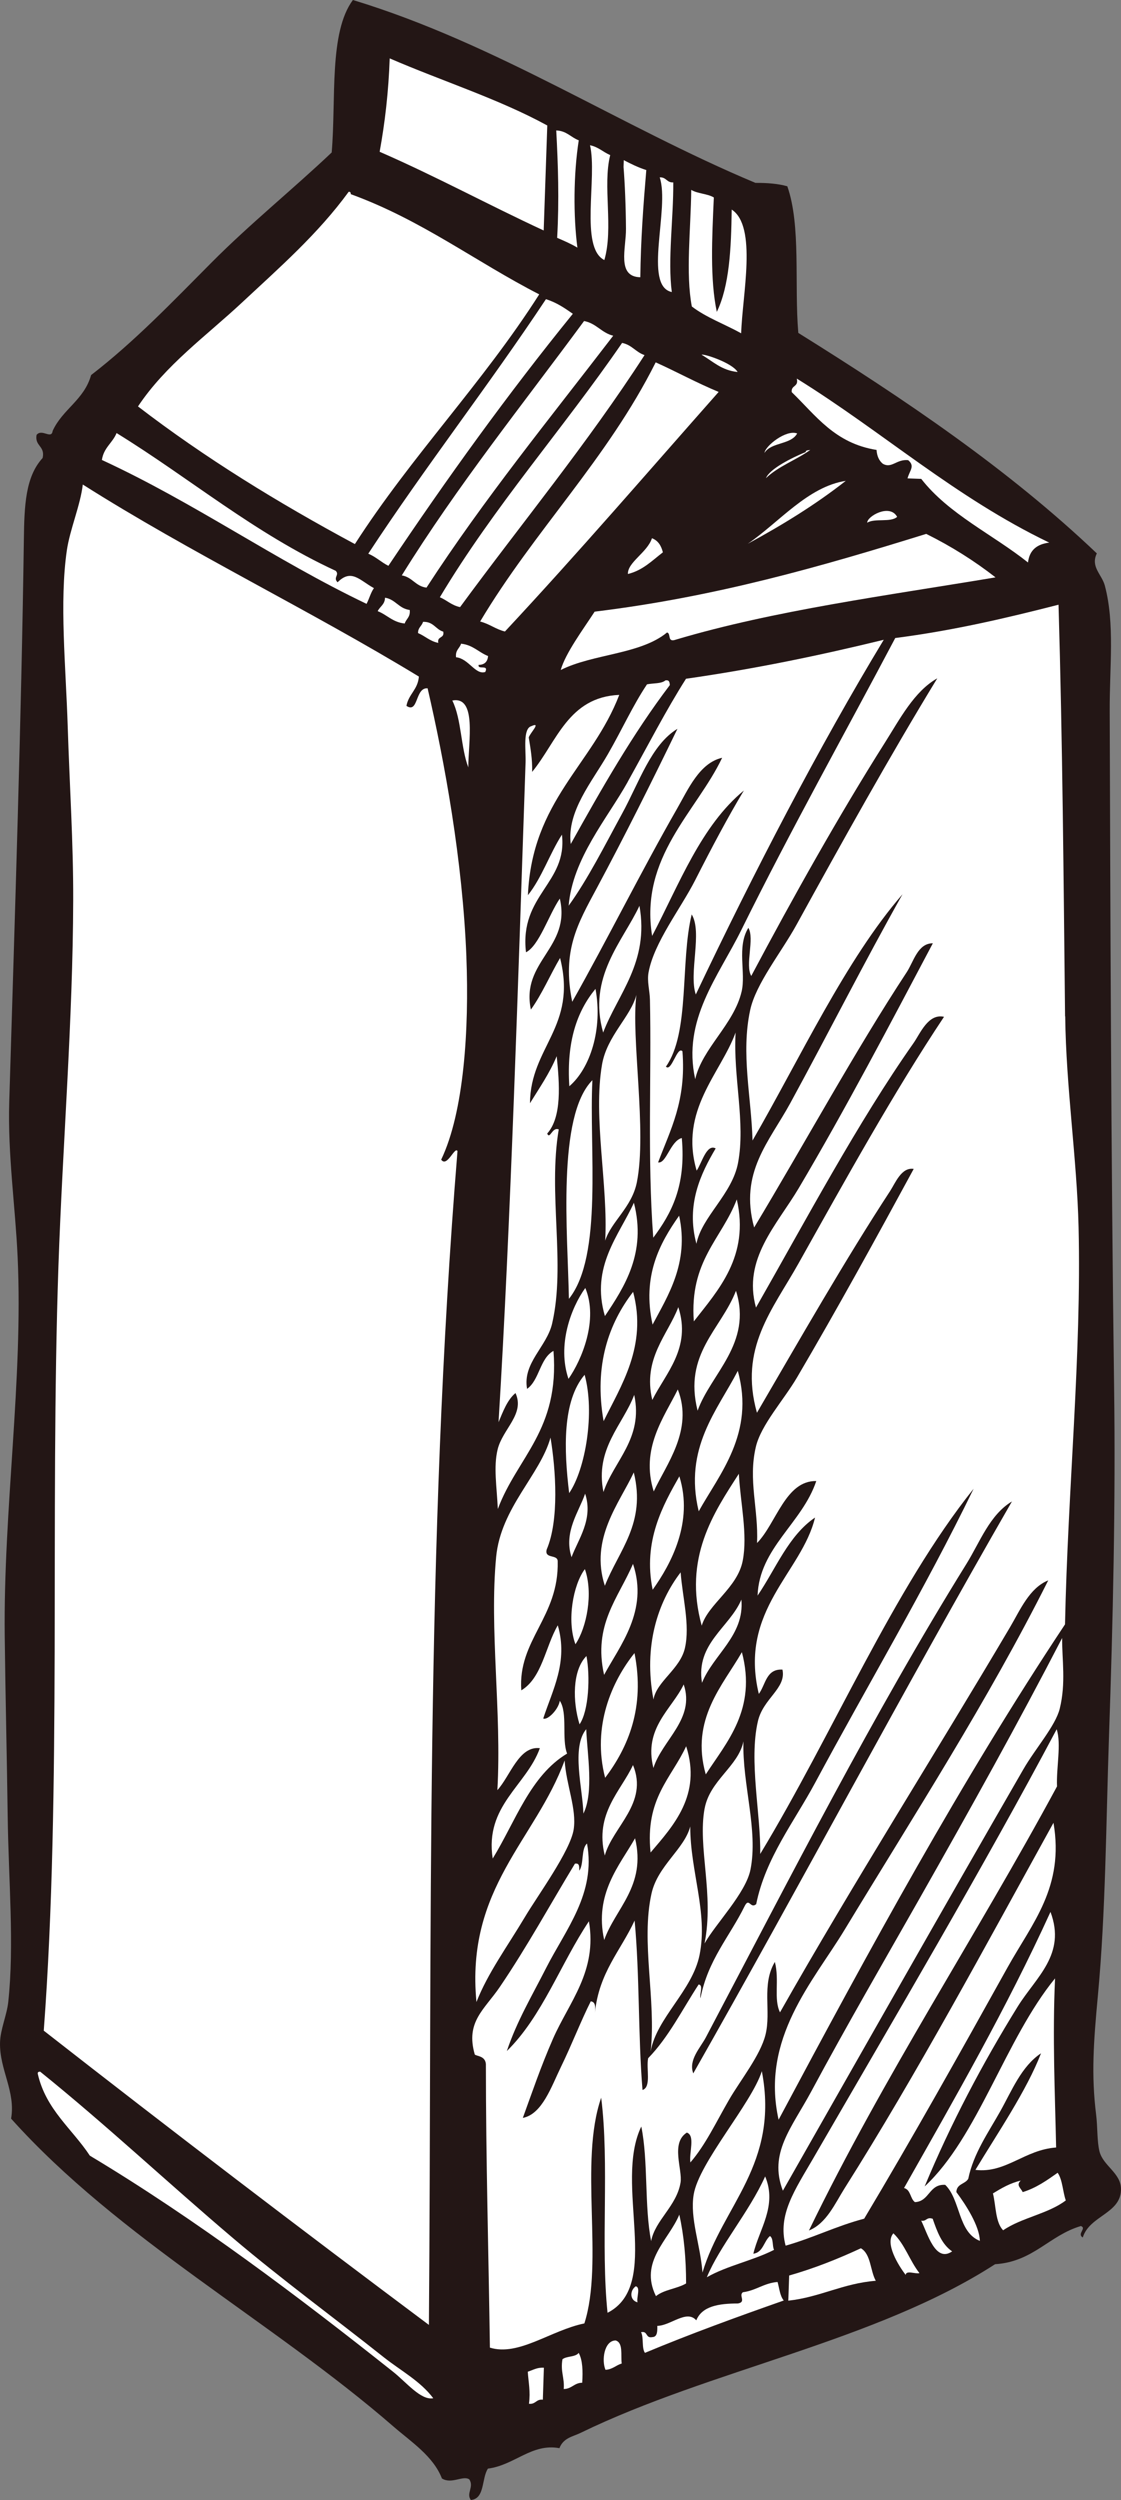 <?xml version="1.0" encoding="UTF-8" standalone="no"?>
<!-- Created with Inkscape (http://www.inkscape.org/) -->

<svg
   width="39.602mm"
   height="88.251mm"
   viewBox="0 0 39.602 88.251"
   version="1.1"
   id="svg21595"
   xmlns:inkscape="http://www.inkscape.org/namespaces/inkscape"
   xmlns:sodipodi="http://sodipodi.sourceforge.net/DTD/sodipodi-0.dtd"
   xmlns="http://www.w3.org/2000/svg"
   xmlns:svg="http://www.w3.org/2000/svg">
  <rect x="0" y="0" width="39.602" height="88.251" fill="#808080" stroke="none"/>
  <sodipodi:namedview
     id="namedview21597"
     pagecolor="#505050"
     bordercolor="#eeeeee"
     borderopacity="1"
     inkscape:showpageshadow="0"
     inkscape:pageopacity="0"
     inkscape:pagecheckerboard="0"
     inkscape:deskcolor="#505050"
     inkscape:document-units="mm"
     showgrid="false"
     inkscape:zoom="0.51669473"
     inkscape:cx="396.75265"
     inkscape:cy="562.22753"
     inkscape:window-width="1370"
     inkscape:window-height="746"
     inkscape:window-x="70"
     inkscape:window-y="27"
     inkscape:window-maximized="1"
     inkscape:current-layer="layer1" />
  <defs
     id="defs21592" />
  <g
     inkscape:label="Calque 1"
     inkscape:groupmode="layer"
     id="layer1"
     transform="translate(-87.132,-49.731)">
    <path
       d="m 125.855,124.375 c -0.174,-1.398 -0.091,-2.548 0.062,-4.194 0.278,-2.97 0.288,-6.104 0.394,-9.185 0.138,-4.006 0.236,-8.218 0.179,-12.338 -0.113,-8.479 -0.13,-16.925 -0.155,-23.808 -0.007,-1.598 0.185,-3.097 -0.171,-4.444 -0.107,-0.402 -0.514,-0.663 -0.284,-1.14 -3.117,-2.966 -6.771,-5.431 -10.546,-7.783 -0.145,-1.711 0.1,-3.787 -0.388,-5.176 -0.32,-0.091 -0.704,-0.123 -1.126,-0.12 -4.758,-1.99 -9.14,-4.914 -14.221,-6.456 -0.851,1.151 -0.589,3.493 -0.749,5.382 -1.394,1.319 -2.893,2.525 -4.248,3.889 -1.365,1.371 -2.713,2.784 -4.252,3.969 -0.244,0.878 -1.008,1.203 -1.358,1.971 -0.042,0.314 -0.379,-0.093 -0.568,0.141 -0.071,0.404 0.31,0.386 0.214,0.815 -0.61,0.665 -0.647,1.684 -0.663,2.883 -0.088,6.334 -0.317,13.238 -0.516,19.832 -0.057,1.882 0.215,3.704 0.296,5.494 0.198,4.343 -0.507,8.916 -0.456,13.38 0.025,2.143 0.077,4.268 0.105,6.377 0.03,2.236 0.236,4.519 0.02,6.534 -0.051,0.474 -0.282,0.97 -0.291,1.443 -0.02,0.953 0.557,1.716 0.391,2.677 3.806,4.242 9.238,7.162 13.508,10.869 0.619,0.537 1.405,1.042 1.712,1.833 0.343,0.214 0.745,-0.12 0.968,0.033 0.175,0.269 -0.123,0.495 0.055,0.727 0.502,-0.045 0.374,-0.769 0.603,-1.108 0.941,-0.12 1.545,-0.902 2.525,-0.721 0.14,-0.368 0.475,-0.407 0.745,-0.539 4.61,-2.241 10.429,-3.233 14.645,-5.955 1.351,-0.086 1.91,-1.018 3.032,-1.348 0.218,0.08 -0.153,0.276 0.067,0.404 0.24,-0.782 1.376,-0.843 1.349,-1.729 -0.015,-0.556 -0.638,-0.806 -0.761,-1.316 -0.087,-0.356 -0.062,-0.844 -0.117,-1.295"
       style="fill:#231615;fill-opacity:1;fill-rule:evenodd;stroke:none;stroke-width:0.071"
       id="path17630" />
    <path
       d="m 100.544,55.089 c 1.994,0.868 3.841,1.874 5.795,2.778 0.043,-1.235 0.084,-2.471 0.127,-3.706 -1.703,-0.933 -3.721,-1.57 -5.567,-2.369 -0.04,1.183 -0.168,2.27 -0.355,3.297"
       style="fill:#ffffff;fill-opacity:1;fill-rule:evenodd;stroke:none;stroke-width:0.071"
       id="path17632" />
    <path
       d="m 106.783,54.335 c 0.064,1.214 0.107,2.448 0.032,3.792 0.247,0.106 0.495,0.213 0.715,0.346 -0.146,-1.118 -0.139,-2.597 0.048,-3.789 -0.28,-0.104 -0.425,-0.333 -0.795,-0.349"
       style="fill:#ffffff;fill-opacity:1;fill-rule:evenodd;stroke:none;stroke-width:0.071"
       id="path17634" />
    <path
       d="m 107.976,54.858 c 0.264,1.137 -0.372,3.611 0.506,4.053 0.33,-1.135 -0.067,-2.614 0.207,-3.705 -0.249,-0.105 -0.416,-0.287 -0.713,-0.348"
       style="fill:#ffffff;fill-opacity:1;fill-rule:evenodd;stroke:none;stroke-width:0.071"
       id="path17636" />
    <path
       d="m 109.16,55.625 c 0.046,0.566 0.081,1.388 0.086,2.182 0.008,0.681 -0.337,1.694 0.507,1.711 0.015,-1.32 0.107,-2.559 0.211,-3.784 -0.293,-0.093 -0.546,-0.219 -0.796,-0.35 -0.003,0.081 -0.006,0.161 -0.008,0.242"
       style="fill:#ffffff;fill-opacity:1;fill-rule:evenodd;stroke:none;stroke-width:0.071"
       id="path17638" />
    <path
       d="m 110.438,55.992 c 0.365,1.09 -0.596,3.834 0.427,4.048 -0.149,-1.135 0.061,-2.607 0.052,-3.87 -0.237,0.013 -0.242,-0.191 -0.479,-0.178"
       style="fill:#ffffff;fill-opacity:1;fill-rule:evenodd;stroke:none;stroke-width:0.071"
       id="path17640" />
    <path
       d="m 112.981,57.128 c -0.017,1.374 -0.081,2.698 -0.526,3.613 -0.243,-1.154 -0.17,-2.6 -0.105,-4.039 -0.217,-0.135 -0.581,-0.132 -0.798,-0.269 -0.015,1.393 -0.203,2.948 0.021,4.117 0.502,0.387 1.167,0.627 1.743,0.946 0.036,-1.331 0.577,-3.774 -0.335,-4.367"
       style="fill:#ffffff;fill-opacity:1;fill-rule:evenodd;stroke:none;stroke-width:0.071"
       id="path17642" />
    <path
       d="m 99.448,56.504 c -1.087,1.49 -2.444,2.672 -3.765,3.905 -1.261,1.177 -2.705,2.208 -3.676,3.669 2.353,1.807 4.939,3.396 7.662,4.859 2.004,-3.117 4.519,-5.686 6.512,-8.815 -2.248,-1.152 -4.15,-2.625 -6.656,-3.536 -0.004,-0.05 -0.01,-0.095 -0.078,-0.083"
       style="fill:#ffffff;fill-opacity:1;fill-rule:evenodd;stroke:none;stroke-width:0.071"
       id="path17644" />
    <path
       d="m 100.142,69.276 c 0.271,0.112 0.456,0.302 0.711,0.428 2.065,-3.082 4.218,-6.067 6.516,-8.896 -0.285,-0.199 -0.574,-0.399 -0.95,-0.516 -2.03,3.059 -4.261,5.908 -6.277,8.984"
       style="fill:#ffffff;fill-opacity:1;fill-rule:evenodd;stroke:none;stroke-width:0.071"
       id="path17646" />
    <path
       d="m 101.326,70.042 c 0.378,0.064 0.481,0.382 0.872,0.433 2.037,-3.136 4.357,-5.973 6.597,-8.893 -0.417,-0.103 -0.592,-0.435 -1.029,-0.519 -2.179,2.959 -4.467,5.799 -6.439,8.978"
       style="fill:#ffffff;fill-opacity:1;fill-rule:evenodd;stroke:none;stroke-width:0.071"
       id="path17648" />
    <path
       d="m 102.671,70.814 c 0.249,0.105 0.417,0.287 0.714,0.348 2.175,-2.963 4.496,-5.768 6.517,-8.896 -0.309,-0.102 -0.447,-0.362 -0.793,-0.43 -2.095,3.048 -4.509,5.753 -6.438,8.978"
       style="fill:#ffffff;fill-opacity:1;fill-rule:evenodd;stroke:none;stroke-width:0.071"
       id="path17650" />
    <path
       d="m 104.094,71.671 c 0.329,0.081 0.545,0.271 0.876,0.352 2.573,-2.756 5.044,-5.625 7.55,-8.457 -0.772,-0.319 -1.472,-0.705 -2.224,-1.044 -1.717,3.425 -4.287,5.936 -6.202,9.149"
       style="fill:#ffffff;fill-opacity:1;fill-rule:evenodd;stroke:none;stroke-width:0.071"
       id="path17652" />
    <path
       d="m 115.101,63.573 c 0.851,0.82 1.519,1.807 2.997,2.04 0.015,0.22 0.09,0.383 0.225,0.491 0.314,0.175 0.48,-0.171 0.892,-0.13 0.252,0.211 0.052,0.362 -0.022,0.644 0.161,0.006 0.323,0.011 0.484,0.017 0.973,1.249 2.524,1.959 3.772,2.952 0.05,-0.447 0.329,-0.65 0.75,-0.702 -3.329,-1.598 -5.889,-3.914 -8.919,-5.79 0.076,0.304 -0.208,0.222 -0.178,0.478"
       style="fill:#ffffff;fill-opacity:1;fill-rule:evenodd;stroke:none;stroke-width:0.071"
       id="path17654" />
    <path
       d="m 99.058,70.286 c -0.172,-0.172 0.08,-0.257 -0.066,-0.405 -2.887,-1.334 -5.141,-3.262 -7.742,-4.863 -0.141,0.35 -0.456,0.514 -0.518,0.95 3.3,1.523 6.089,3.521 9.349,5.079 0.094,-0.177 0.148,-0.398 0.261,-0.555 -0.498,-0.271 -0.796,-0.699 -1.283,-0.207"
       style="fill:#ffffff;fill-opacity:1;fill-rule:evenodd;stroke:none;stroke-width:0.071"
       id="path17656" />
    <path
       d="m 117.011,66.705 c -1.345,0.206 -2.364,1.474 -3.464,2.222 1.226,-0.665 2.4,-1.386 3.464,-2.222"
       style="fill:#ffffff;fill-opacity:1;fill-rule:evenodd;stroke:none;stroke-width:0.071"
       id="path17658" />
    <path
       d="m 103.609,83.515 c -0.133,-3.417 -0.773,-6.9 -1.371,-9.487 -0.447,-0.036 -0.317,0.907 -0.748,0.62 0.078,-0.418 0.404,-0.572 0.44,-1.034 -3.863,-2.349 -8.075,-4.372 -11.873,-6.779 -0.084,0.73 -0.455,1.583 -0.563,2.32 -0.266,1.829 -0.037,4.083 0.03,6.214 0.065,2.055 0.201,4.129 0.194,6.139 -0.011,4.259 -0.375,8.657 -0.521,12.894 -0.302,8.845 0.117,18.511 -0.519,27.011 4.49,3.507 9.028,6.967 13.606,10.387 0.11,-13.852 -0.127,-27.48 1.01,-41.436 -0.094,-0.177 -0.372,0.596 -0.576,0.302 0.806,-1.684 0.989,-4.597 0.89,-7.151"
       style="fill:#ffffff;fill-opacity:1;fill-rule:evenodd;stroke:none;stroke-width:0.071"
       id="path17660" />
    <path
       d="m 100.475,71.305 c 0.334,0.13 0.528,0.391 0.954,0.436 0.052,-0.167 0.207,-0.223 0.177,-0.478 -0.391,-0.052 -0.494,-0.37 -0.872,-0.434 -0.006,0.246 -0.181,0.309 -0.259,0.476"
       style="fill:#ffffff;fill-opacity:1;fill-rule:evenodd;stroke:none;stroke-width:0.071"
       id="path17662" />
    <path
       d="m 101.901,72.079 c 0.251,0.105 0.417,0.287 0.715,0.346 -0.052,-0.248 0.226,-0.146 0.175,-0.397 -0.275,-0.081 -0.34,-0.359 -0.715,-0.346 -0.04,0.152 -0.179,0.195 -0.175,0.396"
       style="fill:#ffffff;fill-opacity:1;fill-rule:evenodd;stroke:none;stroke-width:0.071"
       id="path17664" />
    <path
       d="m 104.375,72.889 c -0.334,-0.129 -0.529,-0.39 -0.954,-0.436 -0.052,0.168 -0.208,0.224 -0.178,0.479 0.446,0.045 0.685,0.634 1.032,0.52 0.134,-0.283 -0.271,-0.059 -0.235,-0.251 0.206,-0.003 0.317,-0.107 0.334,-0.312"
       style="fill:#ffffff;fill-opacity:1;fill-rule:evenodd;stroke:none;stroke-width:0.071"
       id="path17666" />
    <path
       d="m 110.639,73.749 c -0.146,0.123 -0.433,0.094 -0.65,0.139 -0.495,0.738 -0.878,1.59 -1.376,2.455 -0.566,0.987 -1.46,2.026 -1.318,3.182 1.089,-1.953 2.192,-3.889 3.5,-5.61 -0.007,-0.098 -0.018,-0.19 -0.156,-0.167"
       style="fill:#ffffff;fill-opacity:1;fill-rule:evenodd;stroke:none;stroke-width:0.071"
       id="path17668" />
    <path
       d="m 105.931,76.977 c 0.011,-0.453 -0.058,-0.831 -0.12,-1.213 0.039,-0.149 0.46,-0.567 0.094,-0.401 -0.309,0.087 -0.191,0.845 -0.206,1.284 -0.254,7.419 -0.526,16.34 -0.955,23.287 0.162,-0.384 0.307,-0.784 0.599,-1.029 0.341,0.745 -0.456,1.265 -0.632,1.995 -0.148,0.616 -0.029,1.3 0.008,2.098 0.683,-1.832 2.186,-2.783 1.966,-5.581 -0.482,0.264 -0.495,1.031 -0.933,1.341 -0.164,-0.917 0.696,-1.485 0.886,-2.309 0.483,-2.095 -0.151,-4.577 0.233,-6.85 -0.232,-0.101 -0.312,0.375 -0.408,0.146 0.524,-0.584 0.436,-1.756 0.336,-2.731 -0.257,0.615 -0.614,1.123 -0.944,1.661 0.012,-1.993 1.677,-2.692 1.063,-5.128 -0.352,0.599 -0.635,1.271 -1.031,1.822 -0.363,-1.713 1.425,-2.176 1.022,-3.919 -0.395,0.582 -0.733,1.667 -1.195,1.896 -0.237,-2.034 1.472,-2.431 1.27,-4.153 -0.435,0.678 -0.71,1.523 -1.202,2.138 0.146,-3.351 2.273,-4.584 3.227,-7.071 -1.8,0.078 -2.202,1.653 -3.078,2.719"
       style="fill:#ffffff;fill-opacity:1;fill-rule:evenodd;stroke:none;stroke-width:0.071"
       id="path17670" />
    <path
       d="m 103.111,74.459 c 0.327,0.659 0.295,1.649 0.565,2.36 10e-4,-0.912 0.309,-2.524 -0.565,-2.36"
       style="fill:#ffffff;fill-opacity:1;fill-rule:evenodd;stroke:none;stroke-width:0.071"
       id="path17672" />
    <path
       d="m 108.44,86.18 c 0.508,-1.348 1.636,-2.479 1.282,-4.474 -0.593,1.263 -1.838,2.512 -1.282,4.474"
       style="fill:#ffffff;fill-opacity:1;fill-rule:evenodd;stroke:none;stroke-width:0.071"
       id="path17674" />
    <path
       d="m 107.245,88.075 c 0.736,-0.631 1.186,-2.014 0.924,-3.437 -0.646,0.783 -1.028,1.849 -0.924,3.437"
       style="fill:#ffffff;fill-opacity:1;fill-rule:evenodd;stroke:none;stroke-width:0.071"
       id="path17676" />
    <path
       d="m 109.615,84.85 c -0.206,0.781 -1.039,1.442 -1.215,2.46 -0.322,1.881 0.221,4.273 0.112,6.216 0.206,-0.668 0.941,-1.173 1.118,-2.059 0.363,-1.816 -0.212,-5.136 -0.015,-6.617"
       style="fill:#ffffff;fill-opacity:1;fill-rule:evenodd;stroke:none;stroke-width:0.071"
       id="path17678" />
    <path
       d="m 113.119,86.179 c -0.529,1.448 -2.001,2.746 -1.376,4.875 0.178,-0.258 0.35,-0.959 0.672,-0.784 -0.52,0.876 -1.056,1.985 -0.68,3.366 0.185,-0.954 1.261,-1.745 1.47,-2.855 0.271,-1.442 -0.177,-3.009 -0.086,-4.603"
       style="fill:#ffffff;fill-opacity:1;fill-rule:evenodd;stroke:none;stroke-width:0.071"
       id="path17680" />
    <path
       d="m 108.06,87.861 c -1.261,1.276 -0.871,5.424 -0.83,7.719 1.213,-1.514 0.707,-5.315 0.83,-7.719"
       style="fill:#ffffff;fill-opacity:1;fill-rule:evenodd;stroke:none;stroke-width:0.071"
       id="path17682" />
    <path
       d="m 111.643,96.376 c 0.85,-1.093 1.979,-2.295 1.518,-4.306 -0.537,1.403 -1.675,2.162 -1.518,4.306"
       style="fill:#ffffff;fill-opacity:1;fill-rule:evenodd;stroke:none;stroke-width:0.071"
       id="path17684" />
    <path
       d="m 108.502,96.188 c 0.683,-1.021 1.478,-2.229 1.024,-4.001 -0.517,1.148 -1.538,2.252 -1.024,4.001"
       style="fill:#ffffff;fill-opacity:1;fill-rule:evenodd;stroke:none;stroke-width:0.071"
       id="path17686" />
    <path
       d="m 110.186,96.489 c 0.527,-0.998 1.301,-2.171 0.938,-3.844 -0.693,0.979 -1.313,2.137 -0.938,3.844"
       style="fill:#ffffff;fill-opacity:1;fill-rule:evenodd;stroke:none;stroke-width:0.071"
       id="path17688" />
    <path
       d="m 111.777,99.528 c 0.458,-1.295 1.943,-2.373 1.355,-4.232 -0.531,1.369 -1.863,2.222 -1.355,4.232"
       style="fill:#ffffff;fill-opacity:1;fill-rule:evenodd;stroke:none;stroke-width:0.071"
       id="path17690" />
    <path
       d="m 107.215,98.405 c 0.47,-0.672 1.063,-2.088 0.594,-3.209 -0.514,0.714 -0.996,2.026 -0.594,3.209"
       style="fill:#ffffff;fill-opacity:1;fill-rule:evenodd;stroke:none;stroke-width:0.071"
       id="path17692" />
    <path
       d="m 108.456,99.898 c 0.602,-1.235 1.553,-2.648 1.042,-4.564 -0.849,1.1 -1.391,2.579 -1.042,4.564"
       style="fill:#ffffff;fill-opacity:1;fill-rule:evenodd;stroke:none;stroke-width:0.071"
       id="path17694" />
    <path
       d="m 110.176,99.149 c 0.466,-0.938 1.387,-1.831 0.919,-3.276 -0.367,0.972 -1.268,1.816 -0.919,3.276"
       style="fill:#ffffff;fill-opacity:1;fill-rule:evenodd;stroke:none;stroke-width:0.071"
       id="path17696" />
    <path
       d="m 111.816,103.08 c 0.722,-1.304 1.998,-2.757 1.38,-4.957 -0.719,1.39 -1.918,2.719 -1.38,4.957"
       style="fill:#ffffff;fill-opacity:1;fill-rule:evenodd;stroke:none;stroke-width:0.071"
       id="path17698" />
    <path
       d="m 107.239,102.438 c 0.584,-0.856 0.912,-2.862 0.546,-4.177 -0.788,0.926 -0.734,2.628 -0.546,4.177"
       style="fill:#ffffff;fill-opacity:1;fill-rule:evenodd;stroke:none;stroke-width:0.071"
       id="path17700" />
    <path
       d="m 110.227,102.379 c 0.428,-0.937 1.412,-2.16 0.85,-3.601 -0.487,0.989 -1.328,2.078 -0.85,3.601"
       style="fill:#ffffff;fill-opacity:1;fill-rule:evenodd;stroke:none;stroke-width:0.071"
       id="path17702" />
    <path
       d="m 108.451,102.4 c 0.357,-1.093 1.417,-1.882 1.086,-3.43 -0.395,1.053 -1.398,1.899 -1.086,3.43"
       style="fill:#ffffff;fill-opacity:1;fill-rule:evenodd;stroke:none;stroke-width:0.071"
       id="path17704" />
    <path
       d="m 106.323,110.394 c 0.324,-0.998 0.89,-2 0.514,-3.29 -0.44,0.754 -0.555,1.856 -1.289,2.296 -0.127,-1.782 1.333,-2.58 1.286,-4.555 10e-4,-0.261 -0.478,-0.073 -0.389,-0.417 0.443,-1.031 0.323,-2.816 0.135,-3.95 -0.366,1.319 -1.754,2.473 -1.92,4.21 -0.244,2.551 0.199,5.463 0.043,8.234 0.454,-0.496 0.76,-1.571 1.501,-1.481 -0.476,1.327 -1.953,2.029 -1.666,3.896 0.806,-1.31 1.326,-2.925 2.628,-3.705 -0.2,-0.516 0.029,-1.431 -0.258,-1.864 -0.048,0.313 -0.437,0.698 -0.586,0.625"
       style="fill:#ffffff;fill-opacity:1;fill-rule:evenodd;stroke:none;stroke-width:0.071"
       id="path17706" />
    <path
       d="m 111.922,107.117 c 0.229,-0.766 1.263,-1.333 1.448,-2.291 0.181,-0.926 -0.083,-2.046 -0.136,-3.071 -0.89,1.379 -1.972,2.97 -1.312,5.362"
       style="fill:#ffffff;fill-opacity:1;fill-rule:evenodd;stroke:none;stroke-width:0.071"
       id="path17708" />
    <path
       d="m 108.5,105.709 c 0.49,-1.251 1.464,-2.2 1.022,-4.001 -0.507,1.085 -1.562,2.338 -1.022,4.001"
       style="fill:#ffffff;fill-opacity:1;fill-rule:evenodd;stroke:none;stroke-width:0.071"
       id="path17710" />
    <path
       d="m 110.189,105.848 c 0.653,-0.914 1.446,-2.389 0.943,-4.003 -0.57,1.005 -1.297,2.285 -0.943,4.003"
       style="fill:#ffffff;fill-opacity:1;fill-rule:evenodd;stroke:none;stroke-width:0.071"
       id="path17712" />
    <path
       d="m 107.323,104.7 c 0.226,-0.621 0.779,-1.336 0.48,-2.243 -0.214,0.633 -0.769,1.348 -0.48,2.243"
       style="fill:#ffffff;fill-opacity:1;fill-rule:evenodd;stroke:none;stroke-width:0.071"
       id="path17714" />
    <path
       d="m 108.473,108.854 c 0.545,-1.015 1.58,-2.26 1.021,-3.918 -0.52,1.213 -1.417,2.147 -1.021,3.918"
       style="fill:#ffffff;fill-opacity:1;fill-rule:evenodd;stroke:none;stroke-width:0.071"
       id="path17716" />
    <path
       d="m 107.461,107.772 c 0.399,-0.594 0.634,-1.799 0.333,-2.652 -0.418,0.556 -0.642,1.826 -0.333,2.652"
       style="fill:#ffffff;fill-opacity:1;fill-rule:evenodd;stroke:none;stroke-width:0.071"
       id="path17718" />
    <path
       d="m 110.218,109.72 c 0.111,-0.64 0.943,-1.069 1.111,-1.816 0.184,-0.813 -0.087,-1.791 -0.152,-2.669 -0.813,1.059 -1.316,2.605 -0.96,4.485"
       style="fill:#ffffff;fill-opacity:1;fill-rule:evenodd;stroke:none;stroke-width:0.071"
       id="path17720" />
    <path
       d="m 111.932,109.134 c 0.398,-0.995 1.507,-1.671 1.391,-2.938 -0.413,0.977 -1.619,1.552 -1.391,2.938"
       style="fill:#ffffff;fill-opacity:1;fill-rule:evenodd;stroke:none;stroke-width:0.071"
       id="path17722" />
    <path
       d="m 119.578,116.818 c -1.2,2.113 -2.544,4.429 -3.78,6.73 -0.701,1.302 -1.517,2.188 -1.009,3.514 2.782,-4.885 5.629,-9.91 8.497,-14.878 0.419,-0.725 1.131,-1.527 1.283,-2.134 0.226,-0.912 0.078,-1.741 0.086,-2.499 -1.548,2.99 -3.174,5.912 -5.077,9.267"
       style="fill:#ffffff;fill-opacity:1;fill-rule:evenodd;stroke:none;stroke-width:0.071"
       id="path17724" />
    <path
       d="m 112.065,112.366 c 0.737,-1.138 1.81,-2.295 1.276,-4.314 -0.663,1.159 -1.832,2.369 -1.276,4.314"
       style="fill:#ffffff;fill-opacity:1;fill-rule:evenodd;stroke:none;stroke-width:0.071"
       id="path17726" />
    <path
       d="m 108.51,112.487 c 0.808,-1.072 1.418,-2.479 1.037,-4.403 -0.789,0.985 -1.511,2.576 -1.037,4.403"
       style="fill:#ffffff;fill-opacity:1;fill-rule:evenodd;stroke:none;stroke-width:0.071"
       id="path17728" />
    <path
       d="m 107.606,110.599 c 0.331,-0.481 0.378,-1.709 0.244,-2.411 -0.507,0.511 -0.488,1.623 -0.244,2.411"
       style="fill:#ffffff;fill-opacity:1;fill-rule:evenodd;stroke:none;stroke-width:0.071"
       id="path17730" />
    <path
       d="m 110.216,112.141 c 0.305,-0.984 1.483,-1.729 1.069,-2.949 -0.413,0.869 -1.427,1.535 -1.069,2.949"
       style="fill:#ffffff;fill-opacity:1;fill-rule:evenodd;stroke:none;stroke-width:0.071"
       id="path17732" />
    <path
       d="m 115.879,125.89 c -0.668,1.151 -1.285,2.024 -0.993,3.112 0.966,-0.273 1.795,-0.695 2.775,-0.952 1.704,-2.849 3.38,-5.842 5.063,-8.866 0.875,-1.571 2.013,-2.838 1.625,-5.109 -2.366,4.281 -4.841,8.894 -7.379,12.901 -0.342,0.543 -0.642,1.242 -1.26,1.491 2.667,-5.499 5.906,-10.385 8.764,-15.677 -0.03,-0.647 0.158,-1.5 -0.012,-2.017 -2.567,4.836 -5.765,10.253 -8.584,15.118"
       style="fill:#ffffff;fill-opacity:1;fill-rule:evenodd;stroke:none;stroke-width:0.071"
       id="path17734" />
    <path
       d="m 107.742,113.75 c 0.375,-0.756 0.135,-2.104 0.1,-2.98 -0.534,0.647 -0.122,2.108 -0.1,2.98"
       style="fill:#ffffff;fill-opacity:1;fill-rule:evenodd;stroke:none;stroke-width:0.071"
       id="path17736" />
    <path
       d="m 112.023,113.575 c -0.249,1.359 0.344,3.027 -10e-4,4.76 0.384,-0.688 1.458,-1.779 1.622,-2.607 0.279,-1.395 -0.294,-3.023 -0.248,-4.528 -0.181,0.886 -1.187,1.371 -1.372,2.375"
       style="fill:#ffffff;fill-opacity:1;fill-rule:evenodd;stroke:none;stroke-width:0.071"
       id="path17738" />
    <path
       d="m 110.115,115.124 c 0.802,-0.941 1.811,-2.03 1.257,-3.751 -0.527,1.138 -1.454,1.841 -1.257,3.751"
       style="fill:#ffffff;fill-opacity:1;fill-rule:evenodd;stroke:none;stroke-width:0.071"
       id="path17740" />
    <path
       d="m 103.964,120.401 c 0.4,-1.02 1.08,-1.942 1.717,-3.008 0.437,-0.736 1.603,-2.328 1.718,-3.087 0.11,-0.723 -0.264,-1.566 -0.32,-2.432 -1.024,2.802 -3.5,4.496 -3.115,8.528"
       style="fill:#ffffff;fill-opacity:1;fill-rule:evenodd;stroke:none;stroke-width:0.071"
       id="path17742" />
    <path
       d="m 108.498,115.231 c 0.278,-1.014 1.55,-1.843 0.996,-3.194 -0.423,0.914 -1.365,1.712 -0.996,3.194"
       style="fill:#ffffff;fill-opacity:1;fill-rule:evenodd;stroke:none;stroke-width:0.071"
       id="path17744" />
    <path
       d="m 110.147,116.578 c -0.379,1.707 0.171,3.741 -0.029,5.566 0.21,-1.186 1.477,-2.143 1.729,-3.41 0.298,-1.492 -0.333,-2.952 -0.33,-4.529 -0.211,0.803 -1.152,1.384 -1.37,2.373"
       style="fill:#ffffff;fill-opacity:1;fill-rule:evenodd;stroke:none;stroke-width:0.071"
       id="path17746" />
    <path
       d="m 108.477,118.213 c 0.389,-1.112 1.493,-1.907 1.09,-3.592 -0.541,0.953 -1.451,1.955 -1.09,3.592"
       style="fill:#ffffff;fill-opacity:1;fill-rule:evenodd;stroke:none;stroke-width:0.071"
       id="path17748" />
    <path
       d="m 124.405,119.566 c -1.76,2.151 -2.725,5.603 -4.608,7.346 0.921,-2.216 2.044,-4.341 3.283,-6.342 0.649,-1.048 1.726,-1.843 1.163,-3.349 -1.562,3.423 -3.378,6.574 -5.174,9.747 0.242,0.06 0.213,0.374 0.386,0.498 0.52,-0.027 0.491,-0.644 1.069,-0.611 0.548,0.53 0.443,1.669 1.224,1.979 -0.013,-0.519 -0.482,-1.259 -0.83,-1.722 0.007,-0.298 0.312,-0.279 0.42,-0.471 0.184,-0.896 0.719,-1.648 1.13,-2.382 0.405,-0.72 0.745,-1.586 1.441,-2.048 -0.51,1.32 -1.532,2.813 -2.318,4.116 1.071,0.129 1.735,-0.711 2.851,-0.79 -0.041,-1.964 -0.132,-3.881 -0.038,-5.971"
       style="fill:#ffffff;fill-opacity:1;fill-rule:evenodd;stroke:none;stroke-width:0.071"
       id="path17750" />
    <path
       d="m 111.638,127.198 c -0.139,0.842 0.237,1.769 0.311,2.753 0.705,-2.365 2.724,-3.817 2.097,-7.108 -0.367,1.148 -2.219,3.219 -2.408,4.355"
       style="fill:#ffffff;fill-opacity:1;fill-rule:evenodd;stroke:none;stroke-width:0.071"
       id="path17752" />
    <path
       d="m 100.711,132.958 c -1.791,-1.422 -3.628,-2.764 -5.343,-4.218 -2.306,-1.954 -4.481,-3.999 -6.818,-5.881 -0.05,0.004 -0.095,0.011 -0.083,0.08 0.289,1.264 1.212,1.935 1.839,2.886 3.758,2.251 7.401,5.001 10.713,7.629 0.468,0.37 0.981,1.018 1.419,0.934 -0.457,-0.607 -1.147,-0.972 -1.725,-1.429"
       style="fill:#ffffff;fill-opacity:1;fill-rule:evenodd;stroke:none;stroke-width:0.071"
       id="path17754" />
    <path
       d="m 123.261,127.111 c -0.066,-0.145 -0.248,-0.245 -0.067,-0.406 -0.384,0.09 -0.683,0.27 -0.984,0.452 0.11,0.444 0.083,1.015 0.36,1.303 0.649,-0.447 1.591,-0.581 2.214,-1.055 -0.11,-0.311 -0.113,-0.725 -0.288,-0.976 -0.376,0.265 -0.751,0.533 -1.234,0.683"
       style="fill:#ffffff;fill-opacity:1;fill-rule:evenodd;stroke:none;stroke-width:0.071"
       id="path17756" />
    <path
       d="m 113.746,129.287 c 0.199,-0.857 0.853,-1.688 0.417,-2.729 -0.567,1.259 -1.607,2.458 -2.06,3.559 0.711,-0.407 1.634,-0.589 2.374,-0.967 -0.069,-0.142 -0.014,-0.401 -0.145,-0.488 -0.217,0.185 -0.24,0.578 -0.586,0.625"
       style="fill:#ffffff;fill-opacity:1;fill-rule:evenodd;stroke:none;stroke-width:0.071"
       id="path17758" />
    <path
       d="m 120.081,128.052 c -0.225,-0.075 -0.212,0.105 -0.406,0.067 0.221,0.438 0.498,1.498 1.093,1.085 -0.37,-0.253 -0.53,-0.702 -0.687,-1.152"
       style="fill:#ffffff;fill-opacity:1;fill-rule:evenodd;stroke:none;stroke-width:0.071"
       id="path17760" />
    <path
       d="m 110.306,130.784 c 0.279,-0.23 0.747,-0.261 1.064,-0.448 -0.001,-0.885 -0.076,-1.696 -0.24,-2.429 -0.369,0.898 -1.427,1.657 -0.825,2.877"
       style="fill:#ffffff;fill-opacity:1;fill-rule:evenodd;stroke:none;stroke-width:0.071"
       id="path17762" />
    <path
       d="m 119.127,130.036 c 0.016,-0.178 0.343,-0.025 0.487,-0.064 -0.343,-0.435 -0.52,-1.025 -0.921,-1.405 -0.312,0.35 0.182,1.142 0.435,1.468"
       style="fill:#ffffff;fill-opacity:1;fill-rule:evenodd;stroke:none;stroke-width:0.071"
       id="path17764" />
    <path
       d="m 115.011,130.056 c -0.011,0.297 -0.021,0.593 -0.03,0.888 1.131,-0.125 1.928,-0.611 3.09,-0.702 -0.2,-0.359 -0.167,-0.938 -0.526,-1.148 -0.799,0.37 -1.631,0.705 -2.534,0.962"
       style="fill:#ffffff;fill-opacity:1;fill-rule:evenodd;stroke:none;stroke-width:0.071"
       id="path17766" />
    <path
       d="m 113.377,130.646 c -0.161,0.116 0.129,0.343 -0.175,0.397 -0.675,0.001 -1.267,0.091 -1.472,0.596 -0.338,-0.394 -0.911,0.19 -1.377,0.194 0.004,0.2 0,0.392 -0.175,0.397 -0.252,0.052 -0.149,-0.225 -0.399,-0.174 0.1,0.193 0.016,0.558 0.137,0.73 1.591,-0.664 3.24,-1.264 4.904,-1.848 -0.135,-0.16 -0.155,-0.428 -0.219,-0.654 -0.485,0.039 -0.758,0.302 -1.223,0.362"
       style="fill:#ffffff;fill-opacity:1;fill-rule:evenodd;stroke:none;stroke-width:0.071"
       id="path17768" />
    <path
       d="m 109.592,130.436 c -0.211,0.144 -0.221,0.492 0.062,0.567 -0.043,-0.168 0.117,-0.526 -0.062,-0.567"
       style="fill:#ffffff;fill-opacity:1;fill-rule:evenodd;stroke:none;stroke-width:0.071"
       id="path17770" />
    <path
       d="m 108.881,132.348 c -0.408,0.006 -0.502,0.708 -0.358,1.037 0.247,-0.013 0.369,-0.163 0.572,-0.222 -0.037,-0.302 0.059,-0.733 -0.214,-0.815"
       style="fill:#ffffff;fill-opacity:1;fill-rule:evenodd;stroke:none;stroke-width:0.071"
       id="path17772" />
    <path
       d="m 107.003,133.01 c -0.078,0.436 0.077,0.657 0.044,1.052 0.285,-10e-4 0.369,-0.22 0.653,-0.221 0.026,-0.414 0.016,-0.793 -0.124,-1.054 -0.119,0.155 -0.42,0.107 -0.572,0.223"
       style="fill:#ffffff;fill-opacity:1;fill-rule:evenodd;stroke:none;stroke-width:0.071"
       id="path17774" />
    <path
       d="m 105.819,134.583 c 0.236,0.03 0.254,-0.174 0.49,-0.143 0.013,-0.377 0.025,-0.753 0.037,-1.129 -0.249,-0.016 -0.388,0.086 -0.569,0.14 0.023,0.37 0.1,0.689 0.042,1.132"
       style="fill:#ffffff;fill-opacity:1;fill-rule:evenodd;stroke:none;stroke-width:0.071"
       id="path17776" />
    <path
       d="m 111.919,62.255 c 0.397,0.228 0.694,0.548 1.271,0.608 -0.191,-0.33 -1.223,-0.661 -1.271,-0.608"
       style="fill:#ffffff;fill-opacity:1;fill-rule:evenodd;stroke:none;stroke-width:0.071"
       id="path17778" />
    <path
       d="m 114.14,65.718 c 0.237,-0.386 0.933,-0.282 1.154,-0.686 -0.392,-0.148 -1.131,0.444 -1.154,0.686"
       style="fill:#ffffff;fill-opacity:1;fill-rule:evenodd;stroke:none;stroke-width:0.071"
       id="path17780" />
    <path
       d="m 115.594,65.688 c -0.507,0.211 -1.267,0.591 -1.403,0.921 0.439,-0.421 1.068,-0.639 1.567,-0.996 -0.064,0.016 -0.158,-0.003 -0.164,0.076"
       style="fill:#ffffff;fill-opacity:1;fill-rule:evenodd;stroke:none;stroke-width:0.071"
       id="path17782" />
    <path
       d="m 117.769,68.183 c 0.259,-0.168 0.831,0 1.056,-0.207 -0.258,-0.479 -1.067,-0.019 -1.056,0.207"
       style="fill:#ffffff;fill-opacity:1;fill-rule:evenodd;stroke:none;stroke-width:0.071"
       id="path17784" />
    <path
       d="m 108.139,71.323 c -0.406,0.625 -1.028,1.46 -1.198,2.059 1.131,-0.572 2.818,-0.548 3.756,-1.325 0.153,0.038 -0.007,0.368 0.314,0.252 3.48,-1.035 7.444,-1.554 11.29,-2.197 -0.744,-0.58 -1.557,-1.093 -2.448,-1.535 -3.688,1.145 -7.438,2.226 -11.714,2.745"
       style="fill:#ffffff;fill-opacity:1;fill-rule:evenodd;stroke:none;stroke-width:0.071"
       id="path17786" />
    <path
       d="m 110.164,68.73 c -0.16,0.5 -0.868,0.851 -0.849,1.263 0.529,-0.13 0.856,-0.475 1.235,-0.765 -0.058,-0.232 -0.168,-0.415 -0.386,-0.498"
       style="fill:#ffffff;fill-opacity:1;fill-rule:evenodd;stroke:none;stroke-width:0.071"
       id="path17788" />
    <path
       d="m 111.623,122.921 c -0.177,-0.475 0.248,-0.899 0.447,-1.275 2.97,-5.634 5.909,-11.405 9.203,-16.71 0.476,-0.765 0.82,-1.733 1.609,-2.205 -3.831,6.647 -7.461,13.51 -11.259,20.191 z m 13.135,-37.313 c -0.054,-4.926 -0.087,-9.592 -0.231,-14.531 -1.848,0.473 -3.726,0.914 -5.768,1.176 -1.754,3.319 -3.683,6.757 -5.436,10.303 -0.815,1.652 -2.095,3.168 -1.631,5.27 0.244,-1.087 1.367,-1.932 1.639,-3.093 0.157,-0.666 -0.179,-1.576 0.239,-2.25 0.226,0.385 -0.124,1.313 0.102,1.699 1.464,-2.755 3.098,-5.671 4.719,-8.232 0.529,-0.834 1.034,-1.813 1.853,-2.275 -1.671,2.737 -3.36,5.768 -4.976,8.705 -0.536,0.973 -1.435,2.075 -1.635,3.01 -0.33,1.536 0.042,3.055 0.084,4.601 1.689,-2.922 3.293,-6.385 5.299,-8.694 -1.329,2.357 -2.631,4.929 -3.962,7.369 -0.746,1.368 -1.812,2.453 -1.28,4.394 1.752,-2.909 3.587,-6.272 5.392,-9.014 0.242,-0.37 0.389,-1.021 0.921,-1.017 -1.494,2.819 -3.071,5.829 -4.732,8.634 -0.784,1.322 -1.993,2.508 -1.516,4.225 1.766,-3.093 3.597,-6.54 5.563,-9.333 0.236,-0.333 0.516,-1.056 1.08,-0.931 -1.768,2.652 -3.483,5.749 -5.138,8.701 -0.92,1.643 -2.114,2.992 -1.471,5.276 1.494,-2.561 3.127,-5.418 4.705,-7.828 0.184,-0.283 0.4,-0.849 0.833,-0.78 -1.316,2.422 -2.702,4.947 -4.124,7.364 -0.472,0.802 -1.273,1.674 -1.454,2.453 -0.275,1.173 0.096,2.186 0.044,3.389 0.68,-0.695 1.003,-2.207 2.092,-2.188 -0.501,1.496 -2.012,2.356 -2.074,4.044 0.647,-0.949 1.09,-2.117 2.03,-2.755 -0.465,1.942 -2.7,3.259 -1.986,6.226 0.242,-0.324 0.256,-0.893 0.835,-0.858 0.143,0.664 -0.682,1.012 -0.868,1.826 -0.324,1.4 0.108,3.297 0.082,4.682 2.591,-4.282 4.693,-9.336 7.54,-12.894 -1.732,3.563 -3.76,6.958 -5.598,10.378 -0.741,1.38 -1.757,2.663 -2.083,4.286 -0.208,0.181 -0.248,-0.247 -0.407,0.068 -0.529,1.076 -1.297,1.894 -1.562,3.254 -0.041,-0.143 0.113,-0.469 -0.065,-0.485 -0.578,0.885 -1.063,1.865 -1.783,2.602 -0.077,0.36 0.122,1.019 -0.2,1.122 -0.159,-1.933 -0.098,-4.07 -0.279,-5.981 -0.49,1.064 -1.258,1.829 -1.403,3.26 0.019,-0.198 0.029,-0.391 -0.146,-0.408 -0.34,0.673 -0.678,1.546 -1.048,2.304 -0.346,0.712 -0.668,1.677 -1.352,1.811 0.321,-0.882 0.631,-1.801 1.064,-2.79 0.572,-1.305 1.571,-2.379 1.271,-4.151 -0.999,1.492 -1.649,3.358 -2.9,4.581 0.353,-1.054 0.888,-1.949 1.391,-2.938 0.696,-1.366 1.761,-2.626 1.442,-4.388 -0.216,0.187 -0.103,0.724 -0.274,0.96 -0.004,-0.129 0.019,-0.28 -0.153,-0.249 -0.844,1.388 -1.689,2.933 -2.651,4.348 -0.546,0.805 -1.222,1.233 -0.887,2.389 0.065,0.063 0.367,0.042 0.392,0.336 10e-4,3.38 0.095,6.674 0.142,10.011 1.018,0.314 2.147,-0.611 3.337,-0.855 0.697,-2.175 -0.198,-5.683 0.594,-7.968 0.295,2.325 -0.022,5.223 0.225,7.593 1.937,-0.989 0.21,-4.539 1.192,-6.576 0.25,1.223 0.105,2.814 0.348,4.046 0.138,-0.738 0.897,-1.231 1.038,-2.062 0.078,-0.462 -0.36,-1.4 0.223,-1.769 0.305,0.105 0.074,0.711 0.125,1.054 0.537,-0.624 0.897,-1.401 1.367,-2.214 0.396,-0.684 1.106,-1.564 1.287,-2.295 0.207,-0.832 -0.15,-1.764 0.331,-2.57 0.167,0.65 -0.051,1.301 0.181,1.781 2.592,-4.572 5.501,-9.151 8.13,-13.602 0.352,-0.595 0.679,-1.379 1.347,-1.648 -2.143,4.268 -4.713,8.241 -7.199,12.342 -1.1,1.816 -2.968,3.823 -2.327,6.697 3.206,-6.006 6.452,-11.97 10.118,-17.485 0.099,-4.788 0.586,-9.49 0.479,-14.023 -0.058,-2.421 -0.444,-4.94 -0.472,-7.44"
       style="fill:#ffffff;fill-opacity:1;fill-rule:evenodd;stroke:none;stroke-width:0.071"
       id="path17790" />
    <path
       d="m 109.306,77.335 c -0.716,1.282 -1.945,2.696 -2.085,4.367 0.676,-0.934 1.275,-2.127 1.885,-3.245 0.608,-1.109 1.027,-2.434 1.959,-3 -0.903,1.862 -1.866,3.792 -2.854,5.632 -0.676,1.257 -1.229,2.208 -0.864,4.005 1.22,-2.16 2.46,-4.648 3.702,-6.814 0.389,-0.676 0.792,-1.62 1.595,-1.8 -0.904,1.904 -2.922,3.498 -2.474,6.289 0.963,-1.837 1.728,-3.888 3.242,-5.134 -0.557,0.925 -1.123,1.989 -1.722,3.168 -0.512,1.005 -1.453,2.195 -1.646,3.253 -0.058,0.323 0.042,0.636 0.049,0.969 0.059,2.633 -0.095,5.592 0.117,8.396 0.636,-0.85 1.162,-1.817 1.008,-3.518 -0.401,0.102 -0.548,0.916 -0.837,0.861 0.432,-1.152 0.999,-2.161 0.86,-3.924 -0.188,-0.196 -0.385,0.748 -0.584,0.543 0.854,-1.202 0.501,-3.695 0.911,-5.373 0.385,0.627 -0.11,2.076 0.145,2.826 2.042,-4.3 4.358,-8.754 6.64,-12.521 -2.245,0.548 -4.552,1.029 -6.986,1.376 -0.717,1.129 -1.335,2.339 -2.062,3.642"
       style="fill:#ffffff;fill-opacity:1;fill-rule:evenodd;stroke:none;stroke-width:0.071"
       id="path17792" />
  </g>
</svg>
